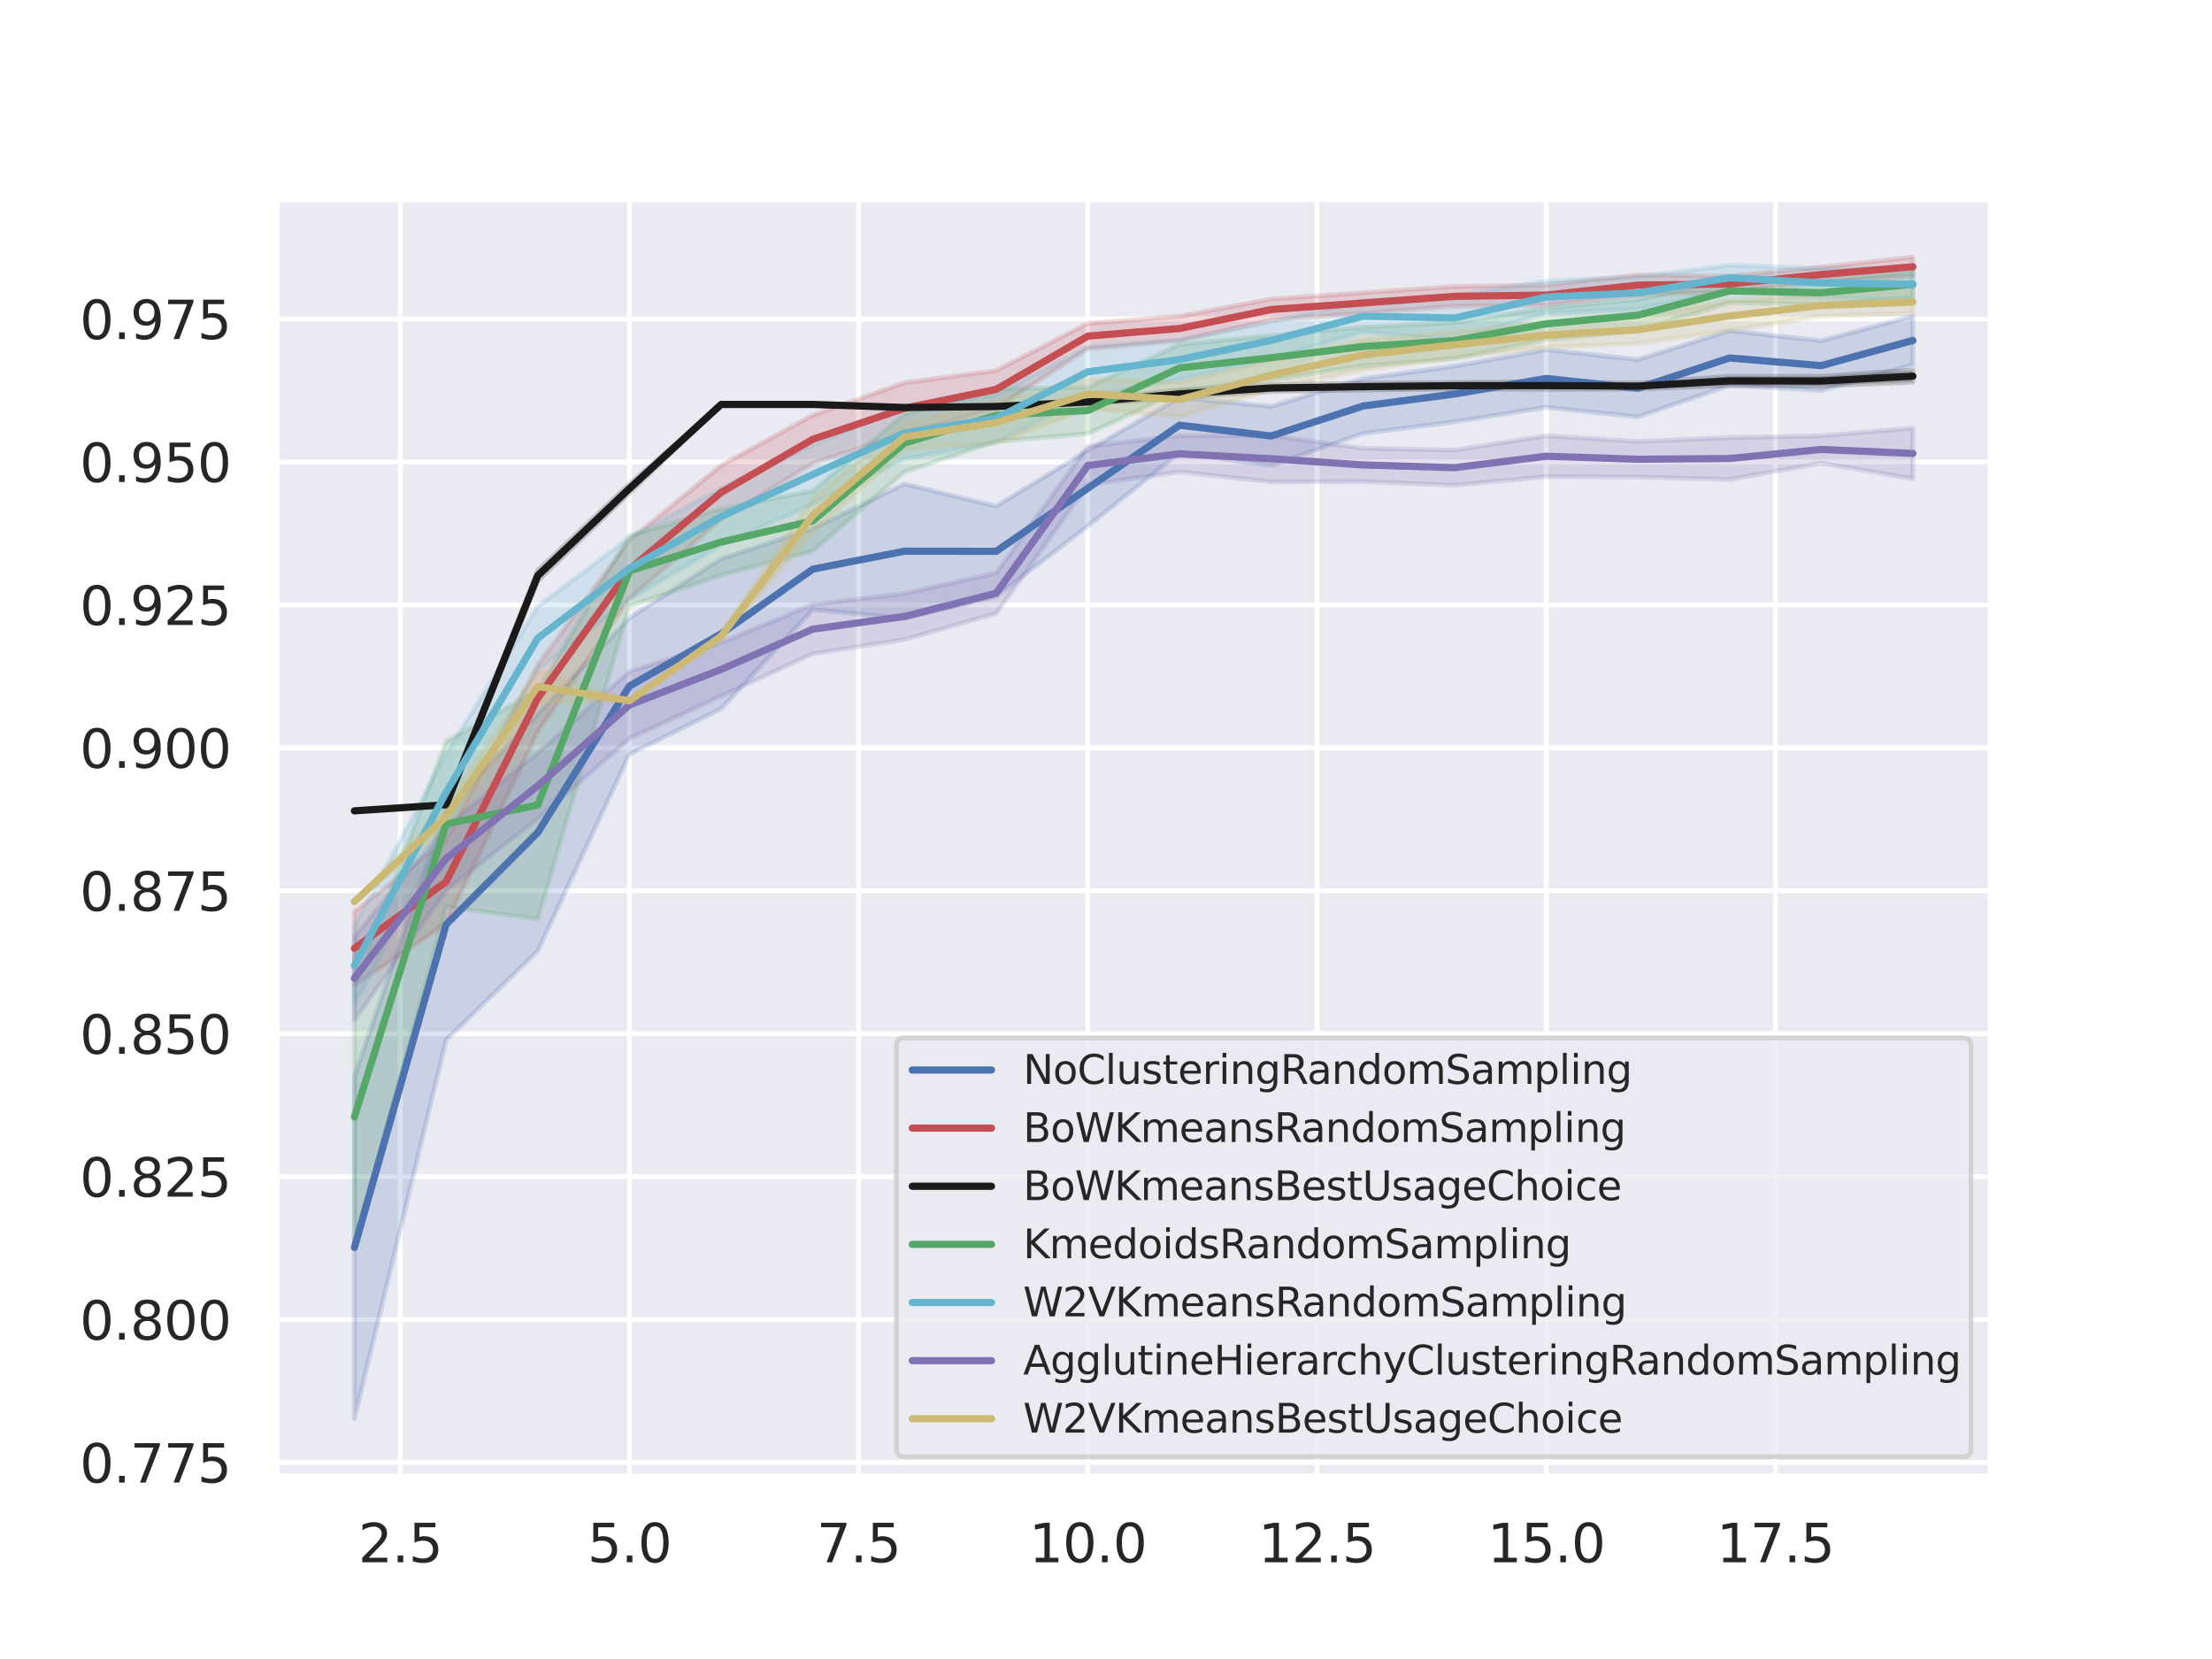 <?xml version="1.0" encoding="utf-8" standalone="no"?>
<!DOCTYPE svg PUBLIC "-//W3C//DTD SVG 1.1//EN"
  "http://www.w3.org/Graphics/SVG/1.1/DTD/svg11.dtd">
<svg xmlns:xlink="http://www.w3.org/1999/xlink" width="460.8pt" height="345.6pt" viewBox="0 0 460.8 345.6" xmlns="http://www.w3.org/2000/svg" version="1.1">
 <defs>
  <style type="text/css">*{stroke-linejoin: round; stroke-linecap: butt}</style>
 </defs>
 <g id="figure_1">
  <g id="patch_1">
   <path d="M 0 345.6 
L 460.8 345.6 
L 460.8 0 
L 0 0 
z
" style="fill: #ffffff"/>
  </g>
  <g id="axes_1">
   <g id="patch_2">
    <path d="M 57.6 307.584 
L 414.72 307.584 
L 414.72 41.472 
L 57.6 41.472 
z
" style="fill: #eaeaf2"/>
   </g>
   <g id="matplotlib.axis_1">
    <g id="xtick_1">
     <g id="line2d_1">
      <path d="M 83.381 307.584 
L 83.381 41.472 
" clip-path="url(#pd8f92356c5)" style="fill: none; stroke: #ffffff; stroke-linecap: round"/>
     </g>
     <g id="text_1">
      <!-- 2.5 -->
      <g style="fill: #262626" transform="translate(74.635 325.442) scale(0.11 -0.11)">
       <defs>
        <path id="DejaVuSans-32" d="M 1228 531 
L 3431 531 
L 3431 0 
L 469 0 
L 469 531 
Q 828 903 1448 1529 
Q 2069 2156 2228 2338 
Q 2531 2678 2651 2914 
Q 2772 3150 2772 3378 
Q 2772 3750 2511 3984 
Q 2250 4219 1831 4219 
Q 1534 4219 1204 4116 
Q 875 4013 500 3803 
L 500 4441 
Q 881 4594 1212 4672 
Q 1544 4750 1819 4750 
Q 2544 4750 2975 4387 
Q 3406 4025 3406 3419 
Q 3406 3131 3298 2873 
Q 3191 2616 2906 2266 
Q 2828 2175 2409 1742 
Q 1991 1309 1228 531 
z
" transform="scale(0.016)"/>
        <path id="DejaVuSans-2e" d="M 684 794 
L 1344 794 
L 1344 0 
L 684 0 
L 684 794 
z
" transform="scale(0.016)"/>
        <path id="DejaVuSans-35" d="M 691 4666 
L 3169 4666 
L 3169 4134 
L 1269 4134 
L 1269 2991 
Q 1406 3038 1543 3061 
Q 1681 3084 1819 3084 
Q 2600 3084 3056 2656 
Q 3513 2228 3513 1497 
Q 3513 744 3044 326 
Q 2575 -91 1722 -91 
Q 1428 -91 1123 -41 
Q 819 9 494 109 
L 494 744 
Q 775 591 1075 516 
Q 1375 441 1709 441 
Q 2250 441 2565 725 
Q 2881 1009 2881 1497 
Q 2881 1984 2565 2268 
Q 2250 2553 1709 2553 
Q 1456 2553 1204 2497 
Q 953 2441 691 2322 
L 691 4666 
z
" transform="scale(0.016)"/>
       </defs>
       <use xlink:href="#DejaVuSans-32"/>
       <use xlink:href="#DejaVuSans-2e" x="63.623"/>
       <use xlink:href="#DejaVuSans-35" x="95.41"/>
      </g>
     </g>
    </g>
    <g id="xtick_2">
     <g id="line2d_2">
      <path d="M 131.125 307.584 
L 131.125 41.472 
" clip-path="url(#pd8f92356c5)" style="fill: none; stroke: #ffffff; stroke-linecap: round"/>
     </g>
     <g id="text_2">
      <!-- 5.0 -->
      <g style="fill: #262626" transform="translate(122.378 325.442) scale(0.11 -0.11)">
       <defs>
        <path id="DejaVuSans-30" d="M 2034 4250 
Q 1547 4250 1301 3770 
Q 1056 3291 1056 2328 
Q 1056 1369 1301 889 
Q 1547 409 2034 409 
Q 2525 409 2770 889 
Q 3016 1369 3016 2328 
Q 3016 3291 2770 3770 
Q 2525 4250 2034 4250 
z
M 2034 4750 
Q 2819 4750 3233 4129 
Q 3647 3509 3647 2328 
Q 3647 1150 3233 529 
Q 2819 -91 2034 -91 
Q 1250 -91 836 529 
Q 422 1150 422 2328 
Q 422 3509 836 4129 
Q 1250 4750 2034 4750 
z
" transform="scale(0.016)"/>
       </defs>
       <use xlink:href="#DejaVuSans-35"/>
       <use xlink:href="#DejaVuSans-2e" x="63.623"/>
       <use xlink:href="#DejaVuSans-30" x="95.41"/>
      </g>
     </g>
    </g>
    <g id="xtick_3">
     <g id="line2d_3">
      <path d="M 178.868 307.584 
L 178.868 41.472 
" clip-path="url(#pd8f92356c5)" style="fill: none; stroke: #ffffff; stroke-linecap: round"/>
     </g>
     <g id="text_3">
      <!-- 7.5 -->
      <g style="fill: #262626" transform="translate(170.121 325.442) scale(0.11 -0.11)">
       <defs>
        <path id="DejaVuSans-37" d="M 525 4666 
L 3525 4666 
L 3525 4397 
L 1831 0 
L 1172 0 
L 2766 4134 
L 525 4134 
L 525 4666 
z
" transform="scale(0.016)"/>
       </defs>
       <use xlink:href="#DejaVuSans-37"/>
       <use xlink:href="#DejaVuSans-2e" x="63.623"/>
       <use xlink:href="#DejaVuSans-35" x="95.41"/>
      </g>
     </g>
    </g>
    <g id="xtick_4">
     <g id="line2d_4">
      <path d="M 226.611 307.584 
L 226.611 41.472 
" clip-path="url(#pd8f92356c5)" style="fill: none; stroke: #ffffff; stroke-linecap: round"/>
     </g>
     <g id="text_4">
      <!-- 10.0 -->
      <g style="fill: #262626" transform="translate(214.365 325.442) scale(0.11 -0.11)">
       <defs>
        <path id="DejaVuSans-31" d="M 794 531 
L 1825 531 
L 1825 4091 
L 703 3866 
L 703 4441 
L 1819 4666 
L 2450 4666 
L 2450 531 
L 3481 531 
L 3481 0 
L 794 0 
L 794 531 
z
" transform="scale(0.016)"/>
       </defs>
       <use xlink:href="#DejaVuSans-31"/>
       <use xlink:href="#DejaVuSans-30" x="63.623"/>
       <use xlink:href="#DejaVuSans-2e" x="127.246"/>
       <use xlink:href="#DejaVuSans-30" x="159.033"/>
      </g>
     </g>
    </g>
    <g id="xtick_5">
     <g id="line2d_5">
      <path d="M 274.355 307.584 
L 274.355 41.472 
" clip-path="url(#pd8f92356c5)" style="fill: none; stroke: #ffffff; stroke-linecap: round"/>
     </g>
     <g id="text_5">
      <!-- 12.5 -->
      <g style="fill: #262626" transform="translate(262.109 325.442) scale(0.11 -0.11)">
       <use xlink:href="#DejaVuSans-31"/>
       <use xlink:href="#DejaVuSans-32" x="63.623"/>
       <use xlink:href="#DejaVuSans-2e" x="127.246"/>
       <use xlink:href="#DejaVuSans-35" x="159.033"/>
      </g>
     </g>
    </g>
    <g id="xtick_6">
     <g id="line2d_6">
      <path d="M 322.098 307.584 
L 322.098 41.472 
" clip-path="url(#pd8f92356c5)" style="fill: none; stroke: #ffffff; stroke-linecap: round"/>
     </g>
     <g id="text_6">
      <!-- 15.0 -->
      <g style="fill: #262626" transform="translate(309.852 325.442) scale(0.11 -0.11)">
       <use xlink:href="#DejaVuSans-31"/>
       <use xlink:href="#DejaVuSans-35" x="63.623"/>
       <use xlink:href="#DejaVuSans-2e" x="127.246"/>
       <use xlink:href="#DejaVuSans-30" x="159.033"/>
      </g>
     </g>
    </g>
    <g id="xtick_7">
     <g id="line2d_7">
      <path d="M 369.841 307.584 
L 369.841 41.472 
" clip-path="url(#pd8f92356c5)" style="fill: none; stroke: #ffffff; stroke-linecap: round"/>
     </g>
     <g id="text_7">
      <!-- 17.5 -->
      <g style="fill: #262626" transform="translate(357.595 325.442) scale(0.11 -0.11)">
       <use xlink:href="#DejaVuSans-31"/>
       <use xlink:href="#DejaVuSans-37" x="63.623"/>
       <use xlink:href="#DejaVuSans-2e" x="127.246"/>
       <use xlink:href="#DejaVuSans-35" x="159.033"/>
      </g>
     </g>
    </g>
   </g>
   <g id="matplotlib.axis_2">
    <g id="ytick_1">
     <g id="line2d_8">
      <path d="M 57.6 304.666 
L 414.72 304.666 
" clip-path="url(#pd8f92356c5)" style="fill: none; stroke: #ffffff; stroke-linecap: round"/>
     </g>
     <g id="text_8">
      <!-- 0.775 -->
      <g style="fill: #262626" transform="translate(16.609 308.845) scale(0.11 -0.11)">
       <use xlink:href="#DejaVuSans-30"/>
       <use xlink:href="#DejaVuSans-2e" x="63.623"/>
       <use xlink:href="#DejaVuSans-37" x="95.41"/>
       <use xlink:href="#DejaVuSans-37" x="159.033"/>
       <use xlink:href="#DejaVuSans-35" x="222.656"/>
      </g>
     </g>
    </g>
    <g id="ytick_2">
     <g id="line2d_9">
      <path d="M 57.6 274.89 
L 414.72 274.89 
" clip-path="url(#pd8f92356c5)" style="fill: none; stroke: #ffffff; stroke-linecap: round"/>
     </g>
     <g id="text_9">
      <!-- 0.800 -->
      <g style="fill: #262626" transform="translate(16.609 279.069) scale(0.11 -0.11)">
       <defs>
        <path id="DejaVuSans-38" d="M 2034 2216 
Q 1584 2216 1326 1975 
Q 1069 1734 1069 1313 
Q 1069 891 1326 650 
Q 1584 409 2034 409 
Q 2484 409 2743 651 
Q 3003 894 3003 1313 
Q 3003 1734 2745 1975 
Q 2488 2216 2034 2216 
z
M 1403 2484 
Q 997 2584 770 2862 
Q 544 3141 544 3541 
Q 544 4100 942 4425 
Q 1341 4750 2034 4750 
Q 2731 4750 3128 4425 
Q 3525 4100 3525 3541 
Q 3525 3141 3298 2862 
Q 3072 2584 2669 2484 
Q 3125 2378 3379 2068 
Q 3634 1759 3634 1313 
Q 3634 634 3220 271 
Q 2806 -91 2034 -91 
Q 1263 -91 848 271 
Q 434 634 434 1313 
Q 434 1759 690 2068 
Q 947 2378 1403 2484 
z
M 1172 3481 
Q 1172 3119 1398 2916 
Q 1625 2713 2034 2713 
Q 2441 2713 2670 2916 
Q 2900 3119 2900 3481 
Q 2900 3844 2670 4047 
Q 2441 4250 2034 4250 
Q 1625 4250 1398 4047 
Q 1172 3844 1172 3481 
z
" transform="scale(0.016)"/>
       </defs>
       <use xlink:href="#DejaVuSans-30"/>
       <use xlink:href="#DejaVuSans-2e" x="63.623"/>
       <use xlink:href="#DejaVuSans-38" x="95.41"/>
       <use xlink:href="#DejaVuSans-30" x="159.033"/>
       <use xlink:href="#DejaVuSans-30" x="222.656"/>
      </g>
     </g>
    </g>
    <g id="ytick_3">
     <g id="line2d_10">
      <path d="M 57.6 245.113 
L 414.72 245.113 
" clip-path="url(#pd8f92356c5)" style="fill: none; stroke: #ffffff; stroke-linecap: round"/>
     </g>
     <g id="text_10">
      <!-- 0.825 -->
      <g style="fill: #262626" transform="translate(16.609 249.292) scale(0.11 -0.11)">
       <use xlink:href="#DejaVuSans-30"/>
       <use xlink:href="#DejaVuSans-2e" x="63.623"/>
       <use xlink:href="#DejaVuSans-38" x="95.41"/>
       <use xlink:href="#DejaVuSans-32" x="159.033"/>
       <use xlink:href="#DejaVuSans-35" x="222.656"/>
      </g>
     </g>
    </g>
    <g id="ytick_4">
     <g id="line2d_11">
      <path d="M 57.6 215.337 
L 414.72 215.337 
" clip-path="url(#pd8f92356c5)" style="fill: none; stroke: #ffffff; stroke-linecap: round"/>
     </g>
     <g id="text_11">
      <!-- 0.850 -->
      <g style="fill: #262626" transform="translate(16.609 219.516) scale(0.11 -0.11)">
       <use xlink:href="#DejaVuSans-30"/>
       <use xlink:href="#DejaVuSans-2e" x="63.623"/>
       <use xlink:href="#DejaVuSans-38" x="95.41"/>
       <use xlink:href="#DejaVuSans-35" x="159.033"/>
       <use xlink:href="#DejaVuSans-30" x="222.656"/>
      </g>
     </g>
    </g>
    <g id="ytick_5">
     <g id="line2d_12">
      <path d="M 57.6 185.56 
L 414.72 185.56 
" clip-path="url(#pd8f92356c5)" style="fill: none; stroke: #ffffff; stroke-linecap: round"/>
     </g>
     <g id="text_12">
      <!-- 0.875 -->
      <g style="fill: #262626" transform="translate(16.609 189.739) scale(0.11 -0.11)">
       <use xlink:href="#DejaVuSans-30"/>
       <use xlink:href="#DejaVuSans-2e" x="63.623"/>
       <use xlink:href="#DejaVuSans-38" x="95.41"/>
       <use xlink:href="#DejaVuSans-37" x="159.033"/>
       <use xlink:href="#DejaVuSans-35" x="222.656"/>
      </g>
     </g>
    </g>
    <g id="ytick_6">
     <g id="line2d_13">
      <path d="M 57.6 155.783 
L 414.72 155.783 
" clip-path="url(#pd8f92356c5)" style="fill: none; stroke: #ffffff; stroke-linecap: round"/>
     </g>
     <g id="text_13">
      <!-- 0.900 -->
      <g style="fill: #262626" transform="translate(16.609 159.963) scale(0.11 -0.11)">
       <defs>
        <path id="DejaVuSans-39" d="M 703 97 
L 703 672 
Q 941 559 1184 500 
Q 1428 441 1663 441 
Q 2288 441 2617 861 
Q 2947 1281 2994 2138 
Q 2813 1869 2534 1725 
Q 2256 1581 1919 1581 
Q 1219 1581 811 2004 
Q 403 2428 403 3163 
Q 403 3881 828 4315 
Q 1253 4750 1959 4750 
Q 2769 4750 3195 4129 
Q 3622 3509 3622 2328 
Q 3622 1225 3098 567 
Q 2575 -91 1691 -91 
Q 1453 -91 1209 -44 
Q 966 3 703 97 
z
M 1959 2075 
Q 2384 2075 2632 2365 
Q 2881 2656 2881 3163 
Q 2881 3666 2632 3958 
Q 2384 4250 1959 4250 
Q 1534 4250 1286 3958 
Q 1038 3666 1038 3163 
Q 1038 2656 1286 2365 
Q 1534 2075 1959 2075 
z
" transform="scale(0.016)"/>
       </defs>
       <use xlink:href="#DejaVuSans-30"/>
       <use xlink:href="#DejaVuSans-2e" x="63.623"/>
       <use xlink:href="#DejaVuSans-39" x="95.41"/>
       <use xlink:href="#DejaVuSans-30" x="159.033"/>
       <use xlink:href="#DejaVuSans-30" x="222.656"/>
      </g>
     </g>
    </g>
    <g id="ytick_7">
     <g id="line2d_14">
      <path d="M 57.6 126.007 
L 414.72 126.007 
" clip-path="url(#pd8f92356c5)" style="fill: none; stroke: #ffffff; stroke-linecap: round"/>
     </g>
     <g id="text_14">
      <!-- 0.925 -->
      <g style="fill: #262626" transform="translate(16.609 130.186) scale(0.11 -0.11)">
       <use xlink:href="#DejaVuSans-30"/>
       <use xlink:href="#DejaVuSans-2e" x="63.623"/>
       <use xlink:href="#DejaVuSans-39" x="95.41"/>
       <use xlink:href="#DejaVuSans-32" x="159.033"/>
       <use xlink:href="#DejaVuSans-35" x="222.656"/>
      </g>
     </g>
    </g>
    <g id="ytick_8">
     <g id="line2d_15">
      <path d="M 57.6 96.23 
L 414.72 96.23 
" clip-path="url(#pd8f92356c5)" style="fill: none; stroke: #ffffff; stroke-linecap: round"/>
     </g>
     <g id="text_15">
      <!-- 0.950 -->
      <g style="fill: #262626" transform="translate(16.609 100.409) scale(0.11 -0.11)">
       <use xlink:href="#DejaVuSans-30"/>
       <use xlink:href="#DejaVuSans-2e" x="63.623"/>
       <use xlink:href="#DejaVuSans-39" x="95.41"/>
       <use xlink:href="#DejaVuSans-35" x="159.033"/>
       <use xlink:href="#DejaVuSans-30" x="222.656"/>
      </g>
     </g>
    </g>
    <g id="ytick_9">
     <g id="line2d_16">
      <path d="M 57.6 66.454 
L 414.72 66.454 
" clip-path="url(#pd8f92356c5)" style="fill: none; stroke: #ffffff; stroke-linecap: round"/>
     </g>
     <g id="text_16">
      <!-- 0.975 -->
      <g style="fill: #262626" transform="translate(16.609 70.633) scale(0.11 -0.11)">
       <use xlink:href="#DejaVuSans-30"/>
       <use xlink:href="#DejaVuSans-2e" x="63.623"/>
       <use xlink:href="#DejaVuSans-39" x="95.41"/>
       <use xlink:href="#DejaVuSans-37" x="159.033"/>
       <use xlink:href="#DejaVuSans-35" x="222.656"/>
      </g>
     </g>
    </g>
   </g>
   <g id="PolyCollection_1">
    <defs>
     <path id="me12ee2750a" d="M 73.833 -121.35 
L 73.833 -50.112 
L 92.93 -128.954 
L 112.027 -147.517 
L 131.125 -188.474 
L 150.222 -197.955 
L 169.319 -218.602 
L 188.417 -216.77 
L 207.514 -221.362 
L 226.611 -236.008 
L 245.709 -251.285 
L 264.806 -248.614 
L 283.903 -255.304 
L 303.001 -257.733 
L 322.098 -260.77 
L 341.195 -258.758 
L 360.293 -265.352 
L 379.39 -264.255 
L 398.487 -269.596 
L 398.487 -279.763 
L 398.487 -279.763 
L 379.39 -274.609 
L 360.293 -276.708 
L 341.195 -270.688 
L 322.098 -272.747 
L 303.001 -269.319 
L 283.903 -266.722 
L 264.806 -260.935 
L 245.709 -262.758 
L 226.611 -251.774 
L 207.514 -240.149 
L 188.417 -244.782 
L 169.319 -235.483 
L 150.222 -229.191 
L 131.125 -216.877 
L 112.027 -196.828 
L 92.93 -177.082 
L 73.833 -121.35 
z
" style="stroke: #4c72b0; stroke-opacity: 0.2"/>
    </defs>
    <g clip-path="url(#pd8f92356c5)">
     <use xlink:href="#me12ee2750a" x="0" y="345.6" style="fill: #4c72b0; fill-opacity: 0.2; stroke: #4c72b0; stroke-opacity: 0.2"/>
    </g>
   </g>
   <g id="PolyCollection_2">
    <defs>
     <path id="mc4715e6819" d="M 73.833 -155.746 
L 73.833 -140.355 
L 92.93 -153.201 
L 112.027 -193.153 
L 131.125 -220.88 
L 150.222 -237.42 
L 169.319 -249.09 
L 188.417 -255.24 
L 207.514 -260.575 
L 226.611 -272.949 
L 245.709 -274.643 
L 264.806 -278.943 
L 283.903 -280.36 
L 303.001 -281.829 
L 322.098 -282.027 
L 341.195 -284.114 
L 360.293 -284.82 
L 379.39 -286.869 
L 398.487 -288.024 
L 398.487 -292.032 
L 398.487 -292.032 
L 379.39 -289.948 
L 360.293 -288.072 
L 341.195 -288.297 
L 322.098 -286.225 
L 303.001 -285.909 
L 283.903 -284.598 
L 264.806 -283.301 
L 245.709 -279.702 
L 226.611 -278.218 
L 207.514 -268.401 
L 188.417 -265.868 
L 169.319 -259.097 
L 150.222 -248.623 
L 131.125 -233.039 
L 112.027 -207.114 
L 92.93 -170.647 
L 73.833 -155.746 
z
" style="stroke: #c44e52; stroke-opacity: 0.2"/>
    </defs>
    <g clip-path="url(#pd8f92356c5)">
     <use xlink:href="#mc4715e6819" x="0" y="345.6" style="fill: #c44e52; fill-opacity: 0.2; stroke: #c44e52; stroke-opacity: 0.2"/>
    </g>
   </g>
   <g id="PolyCollection_3">
    <defs>
     <path id="maa2fa9e3d1" d="M 73.833 -176.683 
L 73.833 -176.683 
L 92.93 -177.806 
L 112.027 -224.589 
L 131.125 -242.905 
L 150.222 -261.347 
L 169.319 -261.347 
L 188.417 -260.595 
L 207.514 -260.774 
L 226.611 -261.449 
L 245.709 -262.725 
L 264.806 -264.085 
L 283.903 -264.34 
L 303.001 -264.599 
L 322.098 -264.464 
L 341.195 -264.552 
L 360.293 -265.318 
L 379.39 -265.233 
L 398.487 -265.992 
L 398.487 -268.488 
L 398.487 -268.488 
L 379.39 -267.215 
L 360.293 -267.203 
L 341.195 -265.779 
L 322.098 -266.082 
L 303.001 -265.906 
L 283.903 -265.761 
L 264.806 -265.463 
L 245.709 -264.339 
L 226.611 -262.279 
L 207.514 -261.06 
L 188.417 -260.825 
L 169.319 -261.347 
L 150.222 -261.347 
L 131.125 -244.761 
L 112.027 -226.775 
L 92.93 -178.114 
L 73.833 -176.683 
z
" style="stroke: #1a1a1a; stroke-opacity: 0.2"/>
    </defs>
    <g clip-path="url(#pd8f92356c5)">
     <use xlink:href="#maa2fa9e3d1" x="0" y="345.6" style="fill: #1a1a1a; fill-opacity: 0.2; stroke: #1a1a1a; stroke-opacity: 0.2"/>
    </g>
   </g>
   <g id="PolyCollection_4">
    <defs>
     <path id="me0629bc6be" d="M 73.833 -139.864 
L 73.833 -86 
L 92.93 -156.712 
L 112.027 -154.147 
L 131.125 -219.322 
L 150.222 -225.776 
L 169.319 -230.831 
L 188.417 -247.273 
L 207.514 -253.63 
L 226.611 -255.236 
L 245.709 -264.102 
L 264.806 -266.483 
L 283.903 -269.387 
L 303.001 -270.902 
L 322.098 -274.853 
L 341.195 -276.687 
L 360.293 -282.563 
L 379.39 -282.126 
L 398.487 -283.7 
L 398.487 -289.026 
L 398.487 -289.026 
L 379.39 -287.13 
L 360.293 -287.422 
L 341.195 -283.2 
L 322.098 -281.412 
L 303.001 -278.391 
L 283.903 -277.425 
L 264.806 -275.706 
L 245.709 -273.811 
L 226.611 -264.937 
L 207.514 -264.57 
L 188.417 -259.326 
L 169.319 -243.366 
L 150.222 -239.603 
L 131.125 -234.019 
L 112.027 -201.685 
L 92.93 -191.181 
L 73.833 -139.864 
z
" style="stroke: #55a868; stroke-opacity: 0.2"/>
    </defs>
    <g clip-path="url(#pd8f92356c5)">
     <use xlink:href="#me0629bc6be" x="0" y="345.6" style="fill: #55a868; fill-opacity: 0.2; stroke: #55a868; stroke-opacity: 0.2"/>
    </g>
   </g>
   <g id="PolyCollection_5">
    <defs>
     <path id="m484205f11f" d="M 73.833 -152.6 
L 73.833 -136.301 
L 92.93 -172.506 
L 112.027 -206.02 
L 131.125 -220.719 
L 150.222 -232.106 
L 169.319 -240.633 
L 188.417 -250 
L 207.514 -253.471 
L 226.611 -262.965 
L 245.709 -266.598 
L 264.806 -270.802 
L 283.903 -276.536 
L 303.001 -274.72 
L 322.098 -280.417 
L 341.195 -281.2 
L 360.293 -285.166 
L 379.39 -283.632 
L 398.487 -283.175 
L 398.487 -289.584 
L 398.487 -289.584 
L 379.39 -289.709 
L 360.293 -290.337 
L 341.195 -287.959 
L 322.098 -287.046 
L 303.001 -283.977 
L 283.903 -282.9 
L 264.806 -278.581 
L 245.709 -274.799 
L 226.611 -273.326 
L 207.514 -263.422 
L 188.417 -260.834 
L 169.319 -252.887 
L 150.222 -243.902 
L 131.125 -233.65 
L 112.027 -219.276 
L 92.93 -188.559 
L 73.833 -152.6 
z
" style="stroke: #64b5cd; stroke-opacity: 0.2"/>
    </defs>
    <g clip-path="url(#pd8f92356c5)">
     <use xlink:href="#m484205f11f" x="0" y="345.6" style="fill: #64b5cd; fill-opacity: 0.2; stroke: #64b5cd; stroke-opacity: 0.2"/>
    </g>
   </g>
   <g id="PolyCollection_6">
    <defs>
     <path id="mf5c5948219" d="M 73.833 -150.527 
L 73.833 -133.093 
L 92.93 -160.11 
L 112.027 -175.047 
L 131.125 -191.747 
L 150.222 -200.586 
L 169.319 -209.412 
L 188.417 -212.392 
L 207.514 -217.792 
L 226.611 -244.611 
L 245.709 -247.3 
L 264.806 -245.228 
L 283.903 -245.286 
L 303.001 -244.526 
L 322.098 -246.314 
L 341.195 -246.238 
L 360.293 -245.734 
L 379.39 -249.136 
L 398.487 -245.872 
L 398.487 -256.413 
L 398.487 -256.413 
L 379.39 -254.807 
L 360.293 -254.433 
L 341.195 -253.63 
L 322.098 -254.807 
L 303.001 -251.814 
L 283.903 -252.213 
L 264.806 -254.841 
L 245.709 -254.823 
L 226.611 -252.641 
L 207.514 -226.24 
L 188.417 -221.974 
L 169.319 -219.667 
L 150.222 -211.714 
L 131.125 -205.739 
L 112.027 -188.731 
L 92.93 -173.427 
L 73.833 -150.527 
z
" style="stroke: #8172b3; stroke-opacity: 0.2"/>
    </defs>
    <g clip-path="url(#pd8f92356c5)">
     <use xlink:href="#mf5c5948219" x="0" y="345.6" style="fill: #8172b3; fill-opacity: 0.2; stroke: #8172b3; stroke-opacity: 0.2"/>
    </g>
   </g>
   <g id="PolyCollection_7">
    <defs>
     <path id="mcf139dcd01" d="M 73.833 -157.777 
L 73.833 -157.777 
L 92.93 -173.176 
L 112.027 -199.371 
L 131.125 -199.622 
L 150.222 -212.314 
L 169.319 -234.851 
L 188.417 -251.981 
L 207.514 -253.266 
L 226.611 -260.462 
L 245.709 -258.773 
L 264.806 -264.456 
L 283.903 -268.547 
L 303.001 -271.127 
L 322.098 -273.211 
L 341.195 -274.057 
L 360.293 -276.73 
L 379.39 -279.702 
L 398.487 -280.387 
L 398.487 -284.941 
L 398.487 -284.941 
L 379.39 -284.211 
L 360.293 -282.838 
L 341.195 -279.761 
L 322.098 -278.386 
L 303.001 -276.435 
L 283.903 -274.773 
L 264.806 -270.472 
L 245.709 -265.986 
L 226.611 -266.614 
L 207.514 -261.869 
L 188.417 -257.172 
L 169.319 -241.676 
L 150.222 -213.838 
L 131.125 -199.622 
L 112.027 -205.827 
L 92.93 -177.865 
L 73.833 -157.777 
z
" style="stroke: #ccb974; stroke-opacity: 0.2"/>
    </defs>
    <g clip-path="url(#pd8f92356c5)">
     <use xlink:href="#mcf139dcd01" x="0" y="345.6" style="fill: #ccb974; fill-opacity: 0.2; stroke: #ccb974; stroke-opacity: 0.2"/>
    </g>
   </g>
   <g id="line2d_17">
    <path d="M 73.833 259.869 
L 92.93 192.582 
L 112.027 173.427 
L 131.125 142.925 
L 150.222 132.027 
L 169.319 118.558 
L 188.417 114.824 
L 207.514 114.845 
L 226.611 101.709 
L 245.709 88.578 
L 264.806 90.825 
L 283.903 84.587 
L 303.001 82.074 
L 322.098 78.841 
L 341.195 80.877 
L 360.293 74.57 
L 379.39 76.168 
L 398.487 70.921 
" clip-path="url(#pd8f92356c5)" style="fill: none; stroke: #4c72b0; stroke-width: 1.5; stroke-linecap: round"/>
   </g>
   <g id="line2d_18">
    <path d="M 73.833 197.55 
L 92.93 183.676 
L 112.027 145.466 
L 131.125 118.64 
L 150.222 102.578 
L 169.319 91.507 
L 188.417 85.046 
L 207.514 81.112 
L 226.611 70.016 
L 245.709 68.427 
L 264.806 64.478 
L 283.903 63.121 
L 303.001 61.731 
L 322.098 61.474 
L 341.195 59.395 
L 360.293 59.154 
L 379.39 57.192 
L 398.487 55.572 
" clip-path="url(#pd8f92356c5)" style="fill: none; stroke: #c44e52; stroke-width: 1.5; stroke-linecap: round"/>
   </g>
   <g id="line2d_19">
    <path d="M 73.833 168.917 
L 92.93 167.64 
L 112.027 119.918 
L 131.125 101.767 
L 150.222 84.253 
L 169.319 84.253 
L 188.417 84.89 
L 207.514 84.683 
L 226.611 83.736 
L 245.709 82.068 
L 264.806 80.826 
L 283.903 80.55 
L 303.001 80.348 
L 322.098 80.327 
L 341.195 80.434 
L 360.293 79.339 
L 379.39 79.376 
L 398.487 78.36 
" clip-path="url(#pd8f92356c5)" style="fill: none; stroke: #1a1a1a; stroke-width: 1.5; stroke-linecap: round"/>
   </g>
   <g id="line2d_20">
    <path d="M 73.833 232.668 
L 92.93 171.653 
L 112.027 167.684 
L 131.125 118.93 
L 150.222 112.911 
L 169.319 108.501 
L 188.417 92.3 
L 207.514 86.5 
L 226.611 85.514 
L 245.709 76.644 
L 264.806 74.506 
L 283.903 72.194 
L 303.001 70.953 
L 322.098 67.467 
L 341.195 65.657 
L 360.293 60.607 
L 379.39 60.972 
L 398.487 59.237 
" clip-path="url(#pd8f92356c5)" style="fill: none; stroke: #55a868; stroke-width: 1.5; stroke-linecap: round"/>
   </g>
   <g id="line2d_21">
    <path d="M 73.833 201.149 
L 92.93 165.068 
L 112.027 132.952 
L 131.125 118.415 
L 150.222 107.596 
L 169.319 98.84 
L 188.417 90.183 
L 207.514 87.153 
L 226.611 77.454 
L 245.709 74.901 
L 264.806 70.909 
L 283.903 65.882 
L 303.001 66.252 
L 322.098 61.869 
L 341.195 61.02 
L 360.293 57.849 
L 379.39 58.929 
L 398.487 59.22 
" clip-path="url(#pd8f92356c5)" style="fill: none; stroke: #64b5cd; stroke-width: 1.5; stroke-linecap: round"/>
   </g>
   <g id="line2d_22">
    <path d="M 73.833 203.79 
L 92.93 178.832 
L 112.027 163.711 
L 131.125 146.857 
L 150.222 139.45 
L 169.319 131.061 
L 188.417 128.417 
L 207.514 123.584 
L 226.611 96.974 
L 245.709 94.538 
L 264.806 95.565 
L 283.903 96.851 
L 303.001 97.43 
L 322.098 95.04 
L 341.195 95.666 
L 360.293 95.517 
L 379.39 93.628 
L 398.487 94.457 
" clip-path="url(#pd8f92356c5)" style="fill: none; stroke: #8172b3; stroke-width: 1.5; stroke-linecap: round"/>
   </g>
   <g id="line2d_23">
    <path d="M 73.833 187.823 
L 92.93 170.08 
L 112.027 143.001 
L 131.125 145.978 
L 150.222 132.524 
L 169.319 107.337 
L 188.417 91.024 
L 207.514 88.032 
L 226.611 82.062 
L 245.709 83.22 
L 264.806 78.136 
L 283.903 73.94 
L 303.001 71.819 
L 322.098 69.801 
L 341.195 68.691 
L 360.293 65.816 
L 379.39 63.643 
L 398.487 62.936 
" clip-path="url(#pd8f92356c5)" style="fill: none; stroke: #ccb974; stroke-width: 1.5; stroke-linecap: round"/>
   </g>
   <g id="patch_3">
    <path d="M 57.6 307.584 
L 57.6 41.472 
" style="fill: none; stroke: #ffffff; stroke-width: 1.25; stroke-linejoin: miter; stroke-linecap: square"/>
   </g>
   <g id="patch_4">
    <path d="M 414.72 307.584 
L 414.72 41.472 
" style="fill: none; stroke: #ffffff; stroke-width: 1.25; stroke-linejoin: miter; stroke-linecap: square"/>
   </g>
   <g id="patch_5">
    <path d="M 57.6 307.584 
L 414.72 307.584 
" style="fill: none; stroke: #ffffff; stroke-width: 1.25; stroke-linejoin: miter; stroke-linecap: square"/>
   </g>
   <g id="patch_6">
    <path d="M 57.6 41.472 
L 414.72 41.472 
" style="fill: none; stroke: #ffffff; stroke-width: 1.25; stroke-linejoin: miter; stroke-linecap: square"/>
   </g>
   <g id="legend_1">
    <g id="patch_7">
     <path d="M 188.394 303.459 
L 408.945 303.459 
Q 410.595 303.459 410.595 301.809 
L 410.595 217.868 
Q 410.595 216.218 408.945 216.218 
L 188.394 216.218 
Q 186.744 216.218 186.744 217.868 
L 186.744 301.809 
Q 186.744 303.459 188.394 303.459 
z
" style="fill: #eaeaf2; opacity: 0.8; stroke: #cccccc; stroke-linejoin: miter"/>
    </g>
    <g id="line2d_24">
     <path d="M 190.044 222.899 
L 198.294 222.899 
L 206.544 222.899 
" style="fill: none; stroke: #4c72b0; stroke-width: 1.5; stroke-linecap: round"/>
    </g>
    <g id="text_17">
     <!-- NoClusteringRandomSampling -->
     <g style="fill: #262626" transform="translate(213.144 225.787) scale(0.083 -0.083)">
      <defs>
       <path id="DejaVuSans-4e" d="M 628 4666 
L 1478 4666 
L 3547 763 
L 3547 4666 
L 4159 4666 
L 4159 0 
L 3309 0 
L 1241 3903 
L 1241 0 
L 628 0 
L 628 4666 
z
" transform="scale(0.016)"/>
       <path id="DejaVuSans-6f" d="M 1959 3097 
Q 1497 3097 1228 2736 
Q 959 2375 959 1747 
Q 959 1119 1226 758 
Q 1494 397 1959 397 
Q 2419 397 2687 759 
Q 2956 1122 2956 1747 
Q 2956 2369 2687 2733 
Q 2419 3097 1959 3097 
z
M 1959 3584 
Q 2709 3584 3137 3096 
Q 3566 2609 3566 1747 
Q 3566 888 3137 398 
Q 2709 -91 1959 -91 
Q 1206 -91 779 398 
Q 353 888 353 1747 
Q 353 2609 779 3096 
Q 1206 3584 1959 3584 
z
" transform="scale(0.016)"/>
       <path id="DejaVuSans-43" d="M 4122 4306 
L 4122 3641 
Q 3803 3938 3442 4084 
Q 3081 4231 2675 4231 
Q 1875 4231 1450 3742 
Q 1025 3253 1025 2328 
Q 1025 1406 1450 917 
Q 1875 428 2675 428 
Q 3081 428 3442 575 
Q 3803 722 4122 1019 
L 4122 359 
Q 3791 134 3420 21 
Q 3050 -91 2638 -91 
Q 1578 -91 968 557 
Q 359 1206 359 2328 
Q 359 3453 968 4101 
Q 1578 4750 2638 4750 
Q 3056 4750 3426 4639 
Q 3797 4528 4122 4306 
z
" transform="scale(0.016)"/>
       <path id="DejaVuSans-6c" d="M 603 4863 
L 1178 4863 
L 1178 0 
L 603 0 
L 603 4863 
z
" transform="scale(0.016)"/>
       <path id="DejaVuSans-75" d="M 544 1381 
L 544 3500 
L 1119 3500 
L 1119 1403 
Q 1119 906 1312 657 
Q 1506 409 1894 409 
Q 2359 409 2629 706 
Q 2900 1003 2900 1516 
L 2900 3500 
L 3475 3500 
L 3475 0 
L 2900 0 
L 2900 538 
Q 2691 219 2414 64 
Q 2138 -91 1772 -91 
Q 1169 -91 856 284 
Q 544 659 544 1381 
z
M 1991 3584 
L 1991 3584 
z
" transform="scale(0.016)"/>
       <path id="DejaVuSans-73" d="M 2834 3397 
L 2834 2853 
Q 2591 2978 2328 3040 
Q 2066 3103 1784 3103 
Q 1356 3103 1142 2972 
Q 928 2841 928 2578 
Q 928 2378 1081 2264 
Q 1234 2150 1697 2047 
L 1894 2003 
Q 2506 1872 2764 1633 
Q 3022 1394 3022 966 
Q 3022 478 2636 193 
Q 2250 -91 1575 -91 
Q 1294 -91 989 -36 
Q 684 19 347 128 
L 347 722 
Q 666 556 975 473 
Q 1284 391 1588 391 
Q 1994 391 2212 530 
Q 2431 669 2431 922 
Q 2431 1156 2273 1281 
Q 2116 1406 1581 1522 
L 1381 1569 
Q 847 1681 609 1914 
Q 372 2147 372 2553 
Q 372 3047 722 3315 
Q 1072 3584 1716 3584 
Q 2034 3584 2315 3537 
Q 2597 3491 2834 3397 
z
" transform="scale(0.016)"/>
       <path id="DejaVuSans-74" d="M 1172 4494 
L 1172 3500 
L 2356 3500 
L 2356 3053 
L 1172 3053 
L 1172 1153 
Q 1172 725 1289 603 
Q 1406 481 1766 481 
L 2356 481 
L 2356 0 
L 1766 0 
Q 1100 0 847 248 
Q 594 497 594 1153 
L 594 3053 
L 172 3053 
L 172 3500 
L 594 3500 
L 594 4494 
L 1172 4494 
z
" transform="scale(0.016)"/>
       <path id="DejaVuSans-65" d="M 3597 1894 
L 3597 1613 
L 953 1613 
Q 991 1019 1311 708 
Q 1631 397 2203 397 
Q 2534 397 2845 478 
Q 3156 559 3463 722 
L 3463 178 
Q 3153 47 2828 -22 
Q 2503 -91 2169 -91 
Q 1331 -91 842 396 
Q 353 884 353 1716 
Q 353 2575 817 3079 
Q 1281 3584 2069 3584 
Q 2775 3584 3186 3129 
Q 3597 2675 3597 1894 
z
M 3022 2063 
Q 3016 2534 2758 2815 
Q 2500 3097 2075 3097 
Q 1594 3097 1305 2825 
Q 1016 2553 972 2059 
L 3022 2063 
z
" transform="scale(0.016)"/>
       <path id="DejaVuSans-72" d="M 2631 2963 
Q 2534 3019 2420 3045 
Q 2306 3072 2169 3072 
Q 1681 3072 1420 2755 
Q 1159 2438 1159 1844 
L 1159 0 
L 581 0 
L 581 3500 
L 1159 3500 
L 1159 2956 
Q 1341 3275 1631 3429 
Q 1922 3584 2338 3584 
Q 2397 3584 2469 3576 
Q 2541 3569 2628 3553 
L 2631 2963 
z
" transform="scale(0.016)"/>
       <path id="DejaVuSans-69" d="M 603 3500 
L 1178 3500 
L 1178 0 
L 603 0 
L 603 3500 
z
M 603 4863 
L 1178 4863 
L 1178 4134 
L 603 4134 
L 603 4863 
z
" transform="scale(0.016)"/>
       <path id="DejaVuSans-6e" d="M 3513 2113 
L 3513 0 
L 2938 0 
L 2938 2094 
Q 2938 2591 2744 2837 
Q 2550 3084 2163 3084 
Q 1697 3084 1428 2787 
Q 1159 2491 1159 1978 
L 1159 0 
L 581 0 
L 581 3500 
L 1159 3500 
L 1159 2956 
Q 1366 3272 1645 3428 
Q 1925 3584 2291 3584 
Q 2894 3584 3203 3211 
Q 3513 2838 3513 2113 
z
" transform="scale(0.016)"/>
       <path id="DejaVuSans-67" d="M 2906 1791 
Q 2906 2416 2648 2759 
Q 2391 3103 1925 3103 
Q 1463 3103 1205 2759 
Q 947 2416 947 1791 
Q 947 1169 1205 825 
Q 1463 481 1925 481 
Q 2391 481 2648 825 
Q 2906 1169 2906 1791 
z
M 3481 434 
Q 3481 -459 3084 -895 
Q 2688 -1331 1869 -1331 
Q 1566 -1331 1297 -1286 
Q 1028 -1241 775 -1147 
L 775 -588 
Q 1028 -725 1275 -790 
Q 1522 -856 1778 -856 
Q 2344 -856 2625 -561 
Q 2906 -266 2906 331 
L 2906 616 
Q 2728 306 2450 153 
Q 2172 0 1784 0 
Q 1141 0 747 490 
Q 353 981 353 1791 
Q 353 2603 747 3093 
Q 1141 3584 1784 3584 
Q 2172 3584 2450 3431 
Q 2728 3278 2906 2969 
L 2906 3500 
L 3481 3500 
L 3481 434 
z
" transform="scale(0.016)"/>
       <path id="DejaVuSans-52" d="M 2841 2188 
Q 3044 2119 3236 1894 
Q 3428 1669 3622 1275 
L 4263 0 
L 3584 0 
L 2988 1197 
Q 2756 1666 2539 1819 
Q 2322 1972 1947 1972 
L 1259 1972 
L 1259 0 
L 628 0 
L 628 4666 
L 2053 4666 
Q 2853 4666 3247 4331 
Q 3641 3997 3641 3322 
Q 3641 2881 3436 2590 
Q 3231 2300 2841 2188 
z
M 1259 4147 
L 1259 2491 
L 2053 2491 
Q 2509 2491 2742 2702 
Q 2975 2913 2975 3322 
Q 2975 3731 2742 3939 
Q 2509 4147 2053 4147 
L 1259 4147 
z
" transform="scale(0.016)"/>
       <path id="DejaVuSans-61" d="M 2194 1759 
Q 1497 1759 1228 1600 
Q 959 1441 959 1056 
Q 959 750 1161 570 
Q 1363 391 1709 391 
Q 2188 391 2477 730 
Q 2766 1069 2766 1631 
L 2766 1759 
L 2194 1759 
z
M 3341 1997 
L 3341 0 
L 2766 0 
L 2766 531 
Q 2569 213 2275 61 
Q 1981 -91 1556 -91 
Q 1019 -91 701 211 
Q 384 513 384 1019 
Q 384 1609 779 1909 
Q 1175 2209 1959 2209 
L 2766 2209 
L 2766 2266 
Q 2766 2663 2505 2880 
Q 2244 3097 1772 3097 
Q 1472 3097 1187 3025 
Q 903 2953 641 2809 
L 641 3341 
Q 956 3463 1253 3523 
Q 1550 3584 1831 3584 
Q 2591 3584 2966 3190 
Q 3341 2797 3341 1997 
z
" transform="scale(0.016)"/>
       <path id="DejaVuSans-64" d="M 2906 2969 
L 2906 4863 
L 3481 4863 
L 3481 0 
L 2906 0 
L 2906 525 
Q 2725 213 2448 61 
Q 2172 -91 1784 -91 
Q 1150 -91 751 415 
Q 353 922 353 1747 
Q 353 2572 751 3078 
Q 1150 3584 1784 3584 
Q 2172 3584 2448 3432 
Q 2725 3281 2906 2969 
z
M 947 1747 
Q 947 1113 1208 752 
Q 1469 391 1925 391 
Q 2381 391 2643 752 
Q 2906 1113 2906 1747 
Q 2906 2381 2643 2742 
Q 2381 3103 1925 3103 
Q 1469 3103 1208 2742 
Q 947 2381 947 1747 
z
" transform="scale(0.016)"/>
       <path id="DejaVuSans-6d" d="M 3328 2828 
Q 3544 3216 3844 3400 
Q 4144 3584 4550 3584 
Q 5097 3584 5394 3201 
Q 5691 2819 5691 2113 
L 5691 0 
L 5113 0 
L 5113 2094 
Q 5113 2597 4934 2840 
Q 4756 3084 4391 3084 
Q 3944 3084 3684 2787 
Q 3425 2491 3425 1978 
L 3425 0 
L 2847 0 
L 2847 2094 
Q 2847 2600 2669 2842 
Q 2491 3084 2119 3084 
Q 1678 3084 1418 2786 
Q 1159 2488 1159 1978 
L 1159 0 
L 581 0 
L 581 3500 
L 1159 3500 
L 1159 2956 
Q 1356 3278 1631 3431 
Q 1906 3584 2284 3584 
Q 2666 3584 2933 3390 
Q 3200 3197 3328 2828 
z
" transform="scale(0.016)"/>
       <path id="DejaVuSans-53" d="M 3425 4513 
L 3425 3897 
Q 3066 4069 2747 4153 
Q 2428 4238 2131 4238 
Q 1616 4238 1336 4038 
Q 1056 3838 1056 3469 
Q 1056 3159 1242 3001 
Q 1428 2844 1947 2747 
L 2328 2669 
Q 3034 2534 3370 2195 
Q 3706 1856 3706 1288 
Q 3706 609 3251 259 
Q 2797 -91 1919 -91 
Q 1588 -91 1214 -16 
Q 841 59 441 206 
L 441 856 
Q 825 641 1194 531 
Q 1563 422 1919 422 
Q 2459 422 2753 634 
Q 3047 847 3047 1241 
Q 3047 1584 2836 1778 
Q 2625 1972 2144 2069 
L 1759 2144 
Q 1053 2284 737 2584 
Q 422 2884 422 3419 
Q 422 4038 858 4394 
Q 1294 4750 2059 4750 
Q 2388 4750 2728 4690 
Q 3069 4631 3425 4513 
z
" transform="scale(0.016)"/>
       <path id="DejaVuSans-70" d="M 1159 525 
L 1159 -1331 
L 581 -1331 
L 581 3500 
L 1159 3500 
L 1159 2969 
Q 1341 3281 1617 3432 
Q 1894 3584 2278 3584 
Q 2916 3584 3314 3078 
Q 3713 2572 3713 1747 
Q 3713 922 3314 415 
Q 2916 -91 2278 -91 
Q 1894 -91 1617 61 
Q 1341 213 1159 525 
z
M 3116 1747 
Q 3116 2381 2855 2742 
Q 2594 3103 2138 3103 
Q 1681 3103 1420 2742 
Q 1159 2381 1159 1747 
Q 1159 1113 1420 752 
Q 1681 391 2138 391 
Q 2594 391 2855 752 
Q 3116 1113 3116 1747 
z
" transform="scale(0.016)"/>
      </defs>
      <use xlink:href="#DejaVuSans-4e"/>
      <use xlink:href="#DejaVuSans-6f" x="74.805"/>
      <use xlink:href="#DejaVuSans-43" x="135.986"/>
      <use xlink:href="#DejaVuSans-6c" x="205.811"/>
      <use xlink:href="#DejaVuSans-75" x="233.594"/>
      <use xlink:href="#DejaVuSans-73" x="296.973"/>
      <use xlink:href="#DejaVuSans-74" x="349.072"/>
      <use xlink:href="#DejaVuSans-65" x="388.281"/>
      <use xlink:href="#DejaVuSans-72" x="449.805"/>
      <use xlink:href="#DejaVuSans-69" x="490.918"/>
      <use xlink:href="#DejaVuSans-6e" x="518.701"/>
      <use xlink:href="#DejaVuSans-67" x="582.08"/>
      <use xlink:href="#DejaVuSans-52" x="645.557"/>
      <use xlink:href="#DejaVuSans-61" x="712.789"/>
      <use xlink:href="#DejaVuSans-6e" x="774.068"/>
      <use xlink:href="#DejaVuSans-64" x="837.447"/>
      <use xlink:href="#DejaVuSans-6f" x="900.924"/>
      <use xlink:href="#DejaVuSans-6d" x="962.105"/>
      <use xlink:href="#DejaVuSans-53" x="1059.518"/>
      <use xlink:href="#DejaVuSans-61" x="1122.994"/>
      <use xlink:href="#DejaVuSans-6d" x="1184.273"/>
      <use xlink:href="#DejaVuSans-70" x="1281.686"/>
      <use xlink:href="#DejaVuSans-6c" x="1345.162"/>
      <use xlink:href="#DejaVuSans-69" x="1372.945"/>
      <use xlink:href="#DejaVuSans-6e" x="1400.729"/>
      <use xlink:href="#DejaVuSans-67" x="1464.107"/>
     </g>
    </g>
    <g id="line2d_25">
     <path d="M 190.044 235.008 
L 198.294 235.008 
L 206.544 235.008 
" style="fill: none; stroke: #c44e52; stroke-width: 1.5; stroke-linecap: round"/>
    </g>
    <g id="text_18">
     <!-- BoWKmeansRandomSampling -->
     <g style="fill: #262626" transform="translate(213.144 237.896) scale(0.083 -0.083)">
      <defs>
       <path id="DejaVuSans-42" d="M 1259 2228 
L 1259 519 
L 2272 519 
Q 2781 519 3026 730 
Q 3272 941 3272 1375 
Q 3272 1813 3026 2020 
Q 2781 2228 2272 2228 
L 1259 2228 
z
M 1259 4147 
L 1259 2741 
L 2194 2741 
Q 2656 2741 2882 2914 
Q 3109 3088 3109 3444 
Q 3109 3797 2882 3972 
Q 2656 4147 2194 4147 
L 1259 4147 
z
M 628 4666 
L 2241 4666 
Q 2963 4666 3353 4366 
Q 3744 4066 3744 3513 
Q 3744 3084 3544 2831 
Q 3344 2578 2956 2516 
Q 3422 2416 3680 2098 
Q 3938 1781 3938 1306 
Q 3938 681 3513 340 
Q 3088 0 2303 0 
L 628 0 
L 628 4666 
z
" transform="scale(0.016)"/>
       <path id="DejaVuSans-57" d="M 213 4666 
L 850 4666 
L 1831 722 
L 2809 4666 
L 3519 4666 
L 4500 722 
L 5478 4666 
L 6119 4666 
L 4947 0 
L 4153 0 
L 3169 4050 
L 2175 0 
L 1381 0 
L 213 4666 
z
" transform="scale(0.016)"/>
       <path id="DejaVuSans-4b" d="M 628 4666 
L 1259 4666 
L 1259 2694 
L 3353 4666 
L 4166 4666 
L 1850 2491 
L 4331 0 
L 3500 0 
L 1259 2247 
L 1259 0 
L 628 0 
L 628 4666 
z
" transform="scale(0.016)"/>
      </defs>
      <use xlink:href="#DejaVuSans-42"/>
      <use xlink:href="#DejaVuSans-6f" x="68.604"/>
      <use xlink:href="#DejaVuSans-57" x="129.785"/>
      <use xlink:href="#DejaVuSans-4b" x="228.662"/>
      <use xlink:href="#DejaVuSans-6d" x="294.238"/>
      <use xlink:href="#DejaVuSans-65" x="391.65"/>
      <use xlink:href="#DejaVuSans-61" x="453.174"/>
      <use xlink:href="#DejaVuSans-6e" x="514.453"/>
      <use xlink:href="#DejaVuSans-73" x="577.832"/>
      <use xlink:href="#DejaVuSans-52" x="629.932"/>
      <use xlink:href="#DejaVuSans-61" x="697.164"/>
      <use xlink:href="#DejaVuSans-6e" x="758.443"/>
      <use xlink:href="#DejaVuSans-64" x="821.822"/>
      <use xlink:href="#DejaVuSans-6f" x="885.299"/>
      <use xlink:href="#DejaVuSans-6d" x="946.48"/>
      <use xlink:href="#DejaVuSans-53" x="1043.893"/>
      <use xlink:href="#DejaVuSans-61" x="1107.369"/>
      <use xlink:href="#DejaVuSans-6d" x="1168.648"/>
      <use xlink:href="#DejaVuSans-70" x="1266.061"/>
      <use xlink:href="#DejaVuSans-6c" x="1329.537"/>
      <use xlink:href="#DejaVuSans-69" x="1357.32"/>
      <use xlink:href="#DejaVuSans-6e" x="1385.104"/>
      <use xlink:href="#DejaVuSans-67" x="1448.482"/>
     </g>
    </g>
    <g id="line2d_26">
     <path d="M 190.044 247.118 
L 198.294 247.118 
L 206.544 247.118 
" style="fill: none; stroke: #1a1a1a; stroke-width: 1.5; stroke-linecap: round"/>
    </g>
    <g id="text_19">
     <!-- BoWKmeansBestUsageChoice -->
     <g style="fill: #262626" transform="translate(213.144 250.005) scale(0.083 -0.083)">
      <defs>
       <path id="DejaVuSans-55" d="M 556 4666 
L 1191 4666 
L 1191 1831 
Q 1191 1081 1462 751 
Q 1734 422 2344 422 
Q 2950 422 3222 751 
Q 3494 1081 3494 1831 
L 3494 4666 
L 4128 4666 
L 4128 1753 
Q 4128 841 3676 375 
Q 3225 -91 2344 -91 
Q 1459 -91 1007 375 
Q 556 841 556 1753 
L 556 4666 
z
" transform="scale(0.016)"/>
       <path id="DejaVuSans-68" d="M 3513 2113 
L 3513 0 
L 2938 0 
L 2938 2094 
Q 2938 2591 2744 2837 
Q 2550 3084 2163 3084 
Q 1697 3084 1428 2787 
Q 1159 2491 1159 1978 
L 1159 0 
L 581 0 
L 581 4863 
L 1159 4863 
L 1159 2956 
Q 1366 3272 1645 3428 
Q 1925 3584 2291 3584 
Q 2894 3584 3203 3211 
Q 3513 2838 3513 2113 
z
" transform="scale(0.016)"/>
       <path id="DejaVuSans-63" d="M 3122 3366 
L 3122 2828 
Q 2878 2963 2633 3030 
Q 2388 3097 2138 3097 
Q 1578 3097 1268 2742 
Q 959 2388 959 1747 
Q 959 1106 1268 751 
Q 1578 397 2138 397 
Q 2388 397 2633 464 
Q 2878 531 3122 666 
L 3122 134 
Q 2881 22 2623 -34 
Q 2366 -91 2075 -91 
Q 1284 -91 818 406 
Q 353 903 353 1747 
Q 353 2603 823 3093 
Q 1294 3584 2113 3584 
Q 2378 3584 2631 3529 
Q 2884 3475 3122 3366 
z
" transform="scale(0.016)"/>
      </defs>
      <use xlink:href="#DejaVuSans-42"/>
      <use xlink:href="#DejaVuSans-6f" x="68.604"/>
      <use xlink:href="#DejaVuSans-57" x="129.785"/>
      <use xlink:href="#DejaVuSans-4b" x="228.662"/>
      <use xlink:href="#DejaVuSans-6d" x="294.238"/>
      <use xlink:href="#DejaVuSans-65" x="391.65"/>
      <use xlink:href="#DejaVuSans-61" x="453.174"/>
      <use xlink:href="#DejaVuSans-6e" x="514.453"/>
      <use xlink:href="#DejaVuSans-73" x="577.832"/>
      <use xlink:href="#DejaVuSans-42" x="629.932"/>
      <use xlink:href="#DejaVuSans-65" x="698.535"/>
      <use xlink:href="#DejaVuSans-73" x="760.059"/>
      <use xlink:href="#DejaVuSans-74" x="812.158"/>
      <use xlink:href="#DejaVuSans-55" x="851.367"/>
      <use xlink:href="#DejaVuSans-73" x="924.561"/>
      <use xlink:href="#DejaVuSans-61" x="976.66"/>
      <use xlink:href="#DejaVuSans-67" x="1037.939"/>
      <use xlink:href="#DejaVuSans-65" x="1101.416"/>
      <use xlink:href="#DejaVuSans-43" x="1162.939"/>
      <use xlink:href="#DejaVuSans-68" x="1232.764"/>
      <use xlink:href="#DejaVuSans-6f" x="1296.143"/>
      <use xlink:href="#DejaVuSans-69" x="1357.324"/>
      <use xlink:href="#DejaVuSans-63" x="1385.107"/>
      <use xlink:href="#DejaVuSans-65" x="1440.088"/>
     </g>
    </g>
    <g id="line2d_27">
     <path d="M 190.044 259.227 
L 198.294 259.227 
L 206.544 259.227 
" style="fill: none; stroke: #55a868; stroke-width: 1.5; stroke-linecap: round"/>
    </g>
    <g id="text_20">
     <!-- KmedoidsRandomSampling -->
     <g style="fill: #262626" transform="translate(213.144 262.115) scale(0.083 -0.083)">
      <use xlink:href="#DejaVuSans-4b"/>
      <use xlink:href="#DejaVuSans-6d" x="65.576"/>
      <use xlink:href="#DejaVuSans-65" x="162.988"/>
      <use xlink:href="#DejaVuSans-64" x="224.512"/>
      <use xlink:href="#DejaVuSans-6f" x="287.988"/>
      <use xlink:href="#DejaVuSans-69" x="349.17"/>
      <use xlink:href="#DejaVuSans-64" x="376.953"/>
      <use xlink:href="#DejaVuSans-73" x="440.43"/>
      <use xlink:href="#DejaVuSans-52" x="492.529"/>
      <use xlink:href="#DejaVuSans-61" x="559.762"/>
      <use xlink:href="#DejaVuSans-6e" x="621.041"/>
      <use xlink:href="#DejaVuSans-64" x="684.42"/>
      <use xlink:href="#DejaVuSans-6f" x="747.896"/>
      <use xlink:href="#DejaVuSans-6d" x="809.078"/>
      <use xlink:href="#DejaVuSans-53" x="906.49"/>
      <use xlink:href="#DejaVuSans-61" x="969.967"/>
      <use xlink:href="#DejaVuSans-6d" x="1031.246"/>
      <use xlink:href="#DejaVuSans-70" x="1128.658"/>
      <use xlink:href="#DejaVuSans-6c" x="1192.135"/>
      <use xlink:href="#DejaVuSans-69" x="1219.918"/>
      <use xlink:href="#DejaVuSans-6e" x="1247.701"/>
      <use xlink:href="#DejaVuSans-67" x="1311.08"/>
     </g>
    </g>
    <g id="line2d_28">
     <path d="M 190.044 271.337 
L 198.294 271.337 
L 206.544 271.337 
" style="fill: none; stroke: #64b5cd; stroke-width: 1.5; stroke-linecap: round"/>
    </g>
    <g id="text_21">
     <!-- W2VKmeansRandomSampling -->
     <g style="fill: #262626" transform="translate(213.144 274.224) scale(0.083 -0.083)">
      <defs>
       <path id="DejaVuSans-56" d="M 1831 0 
L 50 4666 
L 709 4666 
L 2188 738 
L 3669 4666 
L 4325 4666 
L 2547 0 
L 1831 0 
z
" transform="scale(0.016)"/>
      </defs>
      <use xlink:href="#DejaVuSans-57"/>
      <use xlink:href="#DejaVuSans-32" x="98.877"/>
      <use xlink:href="#DejaVuSans-56" x="162.5"/>
      <use xlink:href="#DejaVuSans-4b" x="230.908"/>
      <use xlink:href="#DejaVuSans-6d" x="296.484"/>
      <use xlink:href="#DejaVuSans-65" x="393.896"/>
      <use xlink:href="#DejaVuSans-61" x="455.42"/>
      <use xlink:href="#DejaVuSans-6e" x="516.699"/>
      <use xlink:href="#DejaVuSans-73" x="580.078"/>
      <use xlink:href="#DejaVuSans-52" x="632.178"/>
      <use xlink:href="#DejaVuSans-61" x="699.41"/>
      <use xlink:href="#DejaVuSans-6e" x="760.689"/>
      <use xlink:href="#DejaVuSans-64" x="824.068"/>
      <use xlink:href="#DejaVuSans-6f" x="887.545"/>
      <use xlink:href="#DejaVuSans-6d" x="948.727"/>
      <use xlink:href="#DejaVuSans-53" x="1046.139"/>
      <use xlink:href="#DejaVuSans-61" x="1109.615"/>
      <use xlink:href="#DejaVuSans-6d" x="1170.895"/>
      <use xlink:href="#DejaVuSans-70" x="1268.307"/>
      <use xlink:href="#DejaVuSans-6c" x="1331.783"/>
      <use xlink:href="#DejaVuSans-69" x="1359.566"/>
      <use xlink:href="#DejaVuSans-6e" x="1387.35"/>
      <use xlink:href="#DejaVuSans-67" x="1450.729"/>
     </g>
    </g>
    <g id="line2d_29">
     <path d="M 190.044 283.446 
L 198.294 283.446 
L 206.544 283.446 
" style="fill: none; stroke: #8172b3; stroke-width: 1.5; stroke-linecap: round"/>
    </g>
    <g id="text_22">
     <!-- AgglutineHierarchyClusteringRandomSampling -->
     <g style="fill: #262626" transform="translate(213.144 286.334) scale(0.083 -0.083)">
      <defs>
       <path id="DejaVuSans-41" d="M 2188 4044 
L 1331 1722 
L 3047 1722 
L 2188 4044 
z
M 1831 4666 
L 2547 4666 
L 4325 0 
L 3669 0 
L 3244 1197 
L 1141 1197 
L 716 0 
L 50 0 
L 1831 4666 
z
" transform="scale(0.016)"/>
       <path id="DejaVuSans-48" d="M 628 4666 
L 1259 4666 
L 1259 2753 
L 3553 2753 
L 3553 4666 
L 4184 4666 
L 4184 0 
L 3553 0 
L 3553 2222 
L 1259 2222 
L 1259 0 
L 628 0 
L 628 4666 
z
" transform="scale(0.016)"/>
       <path id="DejaVuSans-79" d="M 2059 -325 
Q 1816 -950 1584 -1140 
Q 1353 -1331 966 -1331 
L 506 -1331 
L 506 -850 
L 844 -850 
Q 1081 -850 1212 -737 
Q 1344 -625 1503 -206 
L 1606 56 
L 191 3500 
L 800 3500 
L 1894 763 
L 2988 3500 
L 3597 3500 
L 2059 -325 
z
" transform="scale(0.016)"/>
      </defs>
      <use xlink:href="#DejaVuSans-41"/>
      <use xlink:href="#DejaVuSans-67" x="68.408"/>
      <use xlink:href="#DejaVuSans-67" x="131.885"/>
      <use xlink:href="#DejaVuSans-6c" x="195.361"/>
      <use xlink:href="#DejaVuSans-75" x="223.145"/>
      <use xlink:href="#DejaVuSans-74" x="286.523"/>
      <use xlink:href="#DejaVuSans-69" x="325.732"/>
      <use xlink:href="#DejaVuSans-6e" x="353.516"/>
      <use xlink:href="#DejaVuSans-65" x="416.895"/>
      <use xlink:href="#DejaVuSans-48" x="478.418"/>
      <use xlink:href="#DejaVuSans-69" x="553.613"/>
      <use xlink:href="#DejaVuSans-65" x="581.396"/>
      <use xlink:href="#DejaVuSans-72" x="642.92"/>
      <use xlink:href="#DejaVuSans-61" x="684.033"/>
      <use xlink:href="#DejaVuSans-72" x="745.312"/>
      <use xlink:href="#DejaVuSans-63" x="784.176"/>
      <use xlink:href="#DejaVuSans-68" x="839.156"/>
      <use xlink:href="#DejaVuSans-79" x="902.535"/>
      <use xlink:href="#DejaVuSans-43" x="961.715"/>
      <use xlink:href="#DejaVuSans-6c" x="1031.539"/>
      <use xlink:href="#DejaVuSans-75" x="1059.322"/>
      <use xlink:href="#DejaVuSans-73" x="1122.701"/>
      <use xlink:href="#DejaVuSans-74" x="1174.801"/>
      <use xlink:href="#DejaVuSans-65" x="1214.01"/>
      <use xlink:href="#DejaVuSans-72" x="1275.533"/>
      <use xlink:href="#DejaVuSans-69" x="1316.646"/>
      <use xlink:href="#DejaVuSans-6e" x="1344.43"/>
      <use xlink:href="#DejaVuSans-67" x="1407.809"/>
      <use xlink:href="#DejaVuSans-52" x="1471.285"/>
      <use xlink:href="#DejaVuSans-61" x="1538.518"/>
      <use xlink:href="#DejaVuSans-6e" x="1599.797"/>
      <use xlink:href="#DejaVuSans-64" x="1663.176"/>
      <use xlink:href="#DejaVuSans-6f" x="1726.652"/>
      <use xlink:href="#DejaVuSans-6d" x="1787.834"/>
      <use xlink:href="#DejaVuSans-53" x="1885.246"/>
      <use xlink:href="#DejaVuSans-61" x="1948.723"/>
      <use xlink:href="#DejaVuSans-6d" x="2010.002"/>
      <use xlink:href="#DejaVuSans-70" x="2107.414"/>
      <use xlink:href="#DejaVuSans-6c" x="2170.891"/>
      <use xlink:href="#DejaVuSans-69" x="2198.674"/>
      <use xlink:href="#DejaVuSans-6e" x="2226.457"/>
      <use xlink:href="#DejaVuSans-67" x="2289.836"/>
     </g>
    </g>
    <g id="line2d_30">
     <path d="M 190.044 295.556 
L 198.294 295.556 
L 206.544 295.556 
" style="fill: none; stroke: #ccb974; stroke-width: 1.5; stroke-linecap: round"/>
    </g>
    <g id="text_23">
     <!-- W2VKmeansBestUsageChoice -->
     <g style="fill: #262626" transform="translate(213.144 298.443) scale(0.083 -0.083)">
      <use xlink:href="#DejaVuSans-57"/>
      <use xlink:href="#DejaVuSans-32" x="98.877"/>
      <use xlink:href="#DejaVuSans-56" x="162.5"/>
      <use xlink:href="#DejaVuSans-4b" x="230.908"/>
      <use xlink:href="#DejaVuSans-6d" x="296.484"/>
      <use xlink:href="#DejaVuSans-65" x="393.896"/>
      <use xlink:href="#DejaVuSans-61" x="455.42"/>
      <use xlink:href="#DejaVuSans-6e" x="516.699"/>
      <use xlink:href="#DejaVuSans-73" x="580.078"/>
      <use xlink:href="#DejaVuSans-42" x="632.178"/>
      <use xlink:href="#DejaVuSans-65" x="700.781"/>
      <use xlink:href="#DejaVuSans-73" x="762.305"/>
      <use xlink:href="#DejaVuSans-74" x="814.404"/>
      <use xlink:href="#DejaVuSans-55" x="853.613"/>
      <use xlink:href="#DejaVuSans-73" x="926.807"/>
      <use xlink:href="#DejaVuSans-61" x="978.906"/>
      <use xlink:href="#DejaVuSans-67" x="1040.186"/>
      <use xlink:href="#DejaVuSans-65" x="1103.662"/>
      <use xlink:href="#DejaVuSans-43" x="1165.186"/>
      <use xlink:href="#DejaVuSans-68" x="1235.01"/>
      <use xlink:href="#DejaVuSans-6f" x="1298.389"/>
      <use xlink:href="#DejaVuSans-69" x="1359.57"/>
      <use xlink:href="#DejaVuSans-63" x="1387.354"/>
      <use xlink:href="#DejaVuSans-65" x="1442.334"/>
     </g>
    </g>
   </g>
  </g>
 </g>
 <defs>
  <clipPath id="pd8f92356c5">
   <rect x="57.6" y="41.472" width="357.12" height="266.112"/>
  </clipPath>
 </defs>
</svg>
